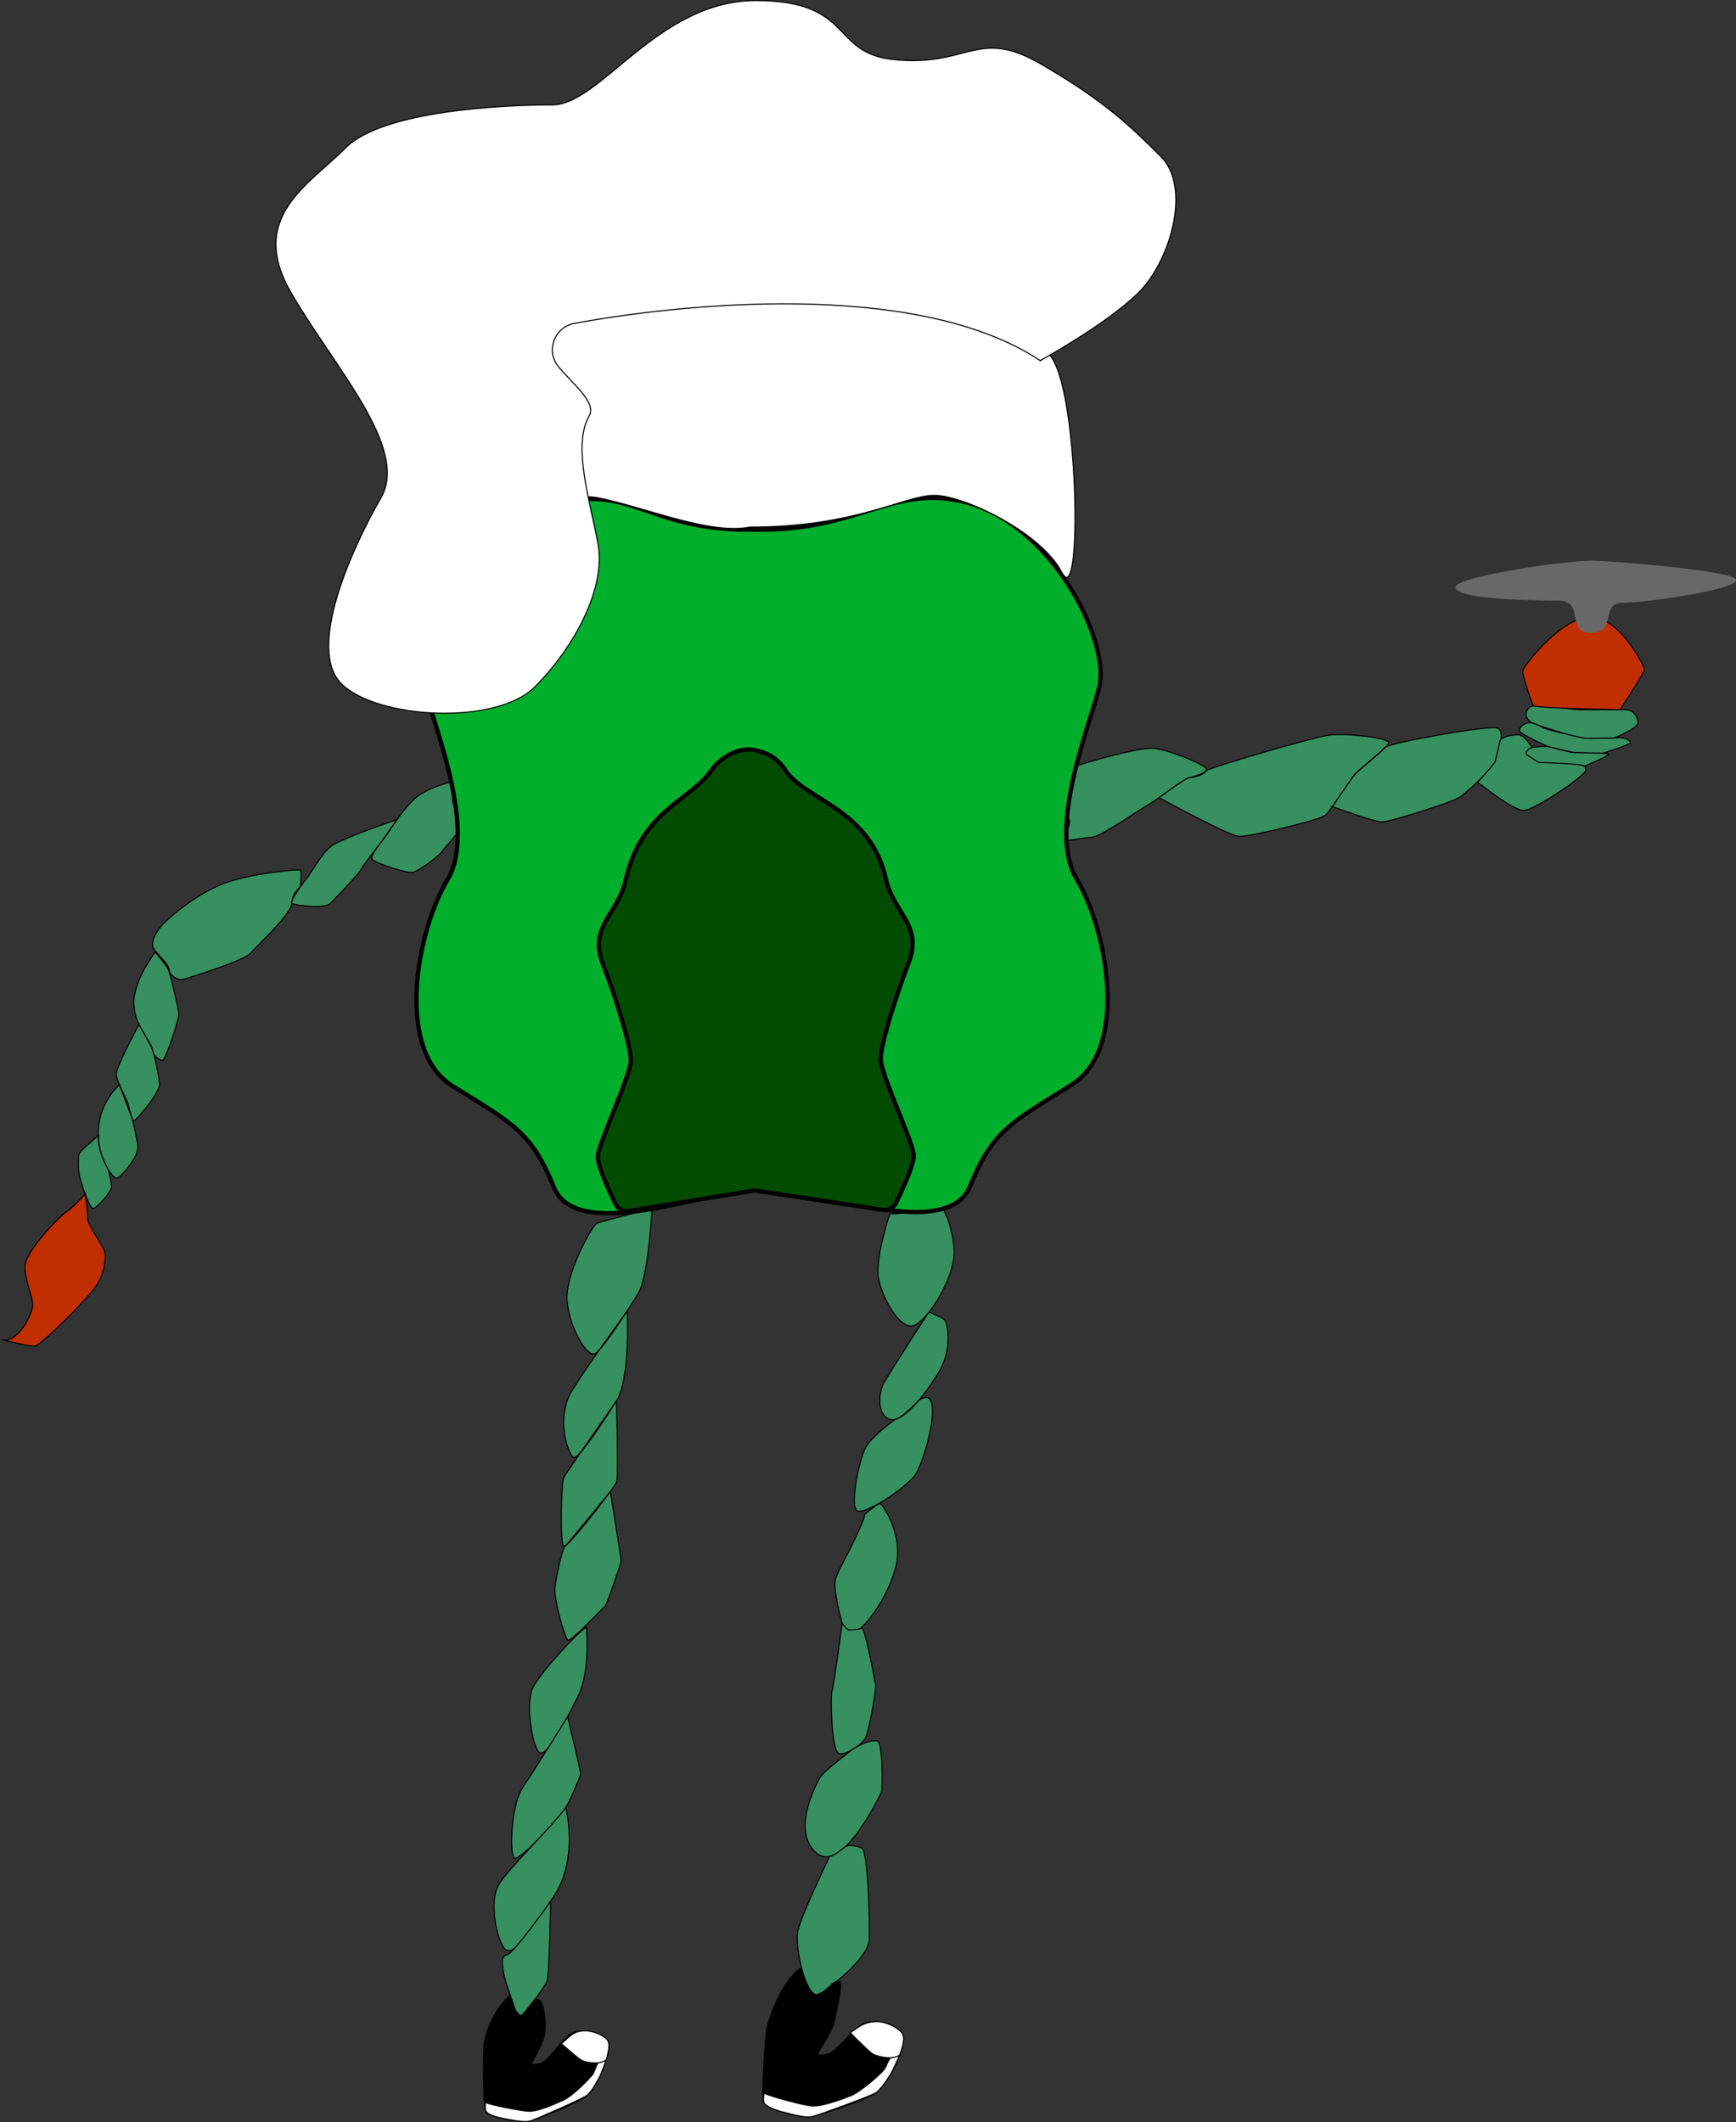 <?xml version="1.0" encoding="UTF-8"?><svg id="Layer_2" xmlns="http://www.w3.org/2000/svg" viewBox="0 0 403.49 493.25"><rect x="0" y="0" width="403.49" height="493.25" fill="#333333" stroke="none"/><defs><style>.cls-1,.cls-2{fill:#fff;}.cls-3,.cls-4,.cls-5,.cls-6,.cls-2,.cls-7,.cls-8{stroke-miterlimit:10;}.cls-3,.cls-4,.cls-5,.cls-6,.cls-2,.cls-8{stroke:#000;}.cls-3,.cls-5,.cls-6,.cls-2,.cls-7,.cls-8{stroke-width:.25px;}.cls-3,.cls-9{fill:#379060;}.cls-4,.cls-8{fill:none;}.cls-6{fill:#c12f00;}.cls-7{fill:#686868;stroke:#686868;}.cls-10{fill:#00af2c;}.cls-11{fill:#024c01;}</style></defs><g id="Layer_1-2"><g id="Arms_L_upper"><g><g><path class="cls-9" d="M37.51,215.23c-1.27,1.59-2.52,3.57-1.89,5.05,.12,.26,.32,.56,.56,.88,1.08,1.34,3.02,2.95,3.11,4.15,.11,1.47,2.1,2.61,3.04,2.4,.94-.19,14.37-4.4,15.83-6.07s9.55-9.13,9.66-11.65c-.12-.11-.07-.39,.11-.79,.37-1.85,1.66-2.88,1.84-3l.02-.02s.51-3.72,0-3.94c-.49-.21-11.4,.72-17.79,3.14-6.41,2.42-13.22,8.28-14.47,9.85h-.02Z"/><path class="cls-9" d="M67.92,209.19c-.05,.25-.09,.51-.11,.79,.51,.42,7.64,1.38,9,0,1.38-1.36,6.73-7.03,7.24-8.07,.39-.78,2.65-3.72,3.8-5.21l.65-.85,.12-.16,3.64-5.17s-13.35,4.47-15.53,6.35c-2.21,1.89-4.52,6.18-5.56,7.45-.34,.39-.86,1.08-1.39,1.84l-.02,.02c-.72,1.06-1.5,2.24-1.84,3h0Z"/><path class="cls-9" d="M87.85,196.71c-.9,1.24-1.69,2.51-1.38,3,.53,.85,8.12,3.35,9.51,3.05,1.39-.32,6.11-3.78,6.85-4.94,.72-1.15,5.28-5.61,4.59-7.01-.71-1.38-2.26-3.58-2.24-5.05,0-1.47,.39-4.18,.39-4.18,0,0-6.73,1.36-9.87,4.71-1.36,1.43-2.49,2.91-3.44,4.24-1.24,1.77-2.15,3.27-2.75,4.04-.23,.32-.55,.71-.88,1.13l-.12,.16-.65,.85h-.01Z"/></g><g><path class="cls-8" d="M87.85,196.71c-.9,1.24-1.69,2.51-1.38,3,.53,.85,8.12,3.35,9.51,3.05,1.39-.32,6.11-3.78,6.85-4.94,.72-1.15,5.28-5.61,4.59-7.01-.71-1.38-2.26-3.58-2.24-5.05,0-1.47,.39-4.18,.39-4.18,0,0-6.73,1.36-9.87,4.71-1.36,1.43-2.49,2.91-3.44,4.24-1.24,1.77-2.15,3.27-2.75,4.04-.23,.32-.55,.71-.88,1.13"/><path class="cls-8" d="M69.76,206.19c-.72,1.06-1.5,2.24-1.84,3-.18,.41-.23,.69-.11,.79,.51,.42,7.64,1.38,9,0,1.38-1.36,6.73-7.03,7.24-8.07,.39-.78,2.65-3.72,3.8-5.21l.65-.85,.12-.16,3.64-5.17s-13.35,4.47-15.53,6.35c-2.21,1.89-4.52,6.18-5.56,7.45-.34,.39-.86,1.08-1.39,1.84"/><path class="cls-8" d="M69.77,206.17s.51-3.72,0-3.94c-.49-.21-11.4,.72-17.79,3.14-6.41,2.42-13.22,8.28-14.47,9.85-1.27,1.59-2.52,3.57-1.89,5.05,.12,.26,.32,.56,.56,.88,1.08,1.34,3.02,2.95,3.11,4.15,.11,1.47,2.1,2.61,3.04,2.4,.94-.19,14.37-4.4,15.83-6.07s9.55-9.13,9.66-11.65c.02-.28,.05-.55,.11-.79,.37-1.85,1.66-2.88,1.84-3l.02-.02h-.02Z"/></g></g></g><g id="Arms_L_lower"><path class="cls-3" d="M36.08,221.32s-5.13,6.56-4.97,11.98c.05,1.84,.55,3.45,1.18,4.84,1.23,2.69,2.99,4.53,3.05,5.62,.09,1.65,1.66,2.6,2.37,2.75s3.85-9.44,3.85-10.77-2.01-9.31-2.39-10.28-3.1-4.14-3.1-4.14h.01Z"/><path class="cls-3" d="M32.29,238.14s-5.38,9.98-5.27,11.55c.04,.59,.35,1.48,.75,2.44,.66,1.58,1.57,3.32,1.88,4.17,.51,1.36,.92,4.19,1.45,4.19s6.09-6.5,5.98-8.49-1.24-6.96-1.74-8.23-3.05-5.62-3.05-5.62h0Z"/><path class="cls-3" d="M27.77,252.13s-4.76,4.06-4.92,10.83v1.02c.2,6.14,3.49,9.76,4.16,9.91,.71,.16,5.27-4.95,5.03-7.31s-1.29-6.48-1.29-6.48l-2.99-7.97h.01Z"/><path class="cls-3" d="M22.86,263.98s-4.09,3.38-4.41,4.09-.31,3.7,0,5.19c.16,.75,.73,2.6,1.36,4.29s1.32,3.22,1.71,3.34c.79,.24,4.4-3.85,4.4-5.03s-.74-3.97-.74-3.97c0,0-2.6-4.35-2.32-7.91h0Z"/><path class="cls-6" d="M19.8,277.55s-2.69,3.03-4.27,4.05-9.91,9.44-9.75,12.98,1.89,6.92,1.81,8.81-2.91,8.1-6.61,8.1c0,0,5.74,1.49,7.08,1.42s13.12-11.64,14.78-14.79,1.66-5.35,1.58-6.76-4.01-6.37-4.01-8.1-.61-5.7-.61-5.7h0Z"/></g><g id="Arms_R_upper"><g><g><path class="cls-9" d="M245.19,181.97c-.18-.35,1.62-2.45,3.26-3.28,1.64-.81,16.05-5.13,19.77-4.73,3.7,.42,11.71,3.72,12.13,4.73,.07,.16,.05,.32-.02,.49-.92,.76-2.98,1.43-3.83,1.57-.05,.02-.09,.02-.14,.02-.09,0-.25,.09-.49,.21,0,0-.02,0-.05,.02-.12,.07-.25,.14-.42,.23-.21,.14-.46,.3-.74,.46-.62,.39-1.34,.88-2.1,1.43-.6,.44-1.22,.88-1.73,1.22-.35,.25-.65,.46-.88,.65-.37,.25-.58,.42-.58,.42-1.04,.74-1.99,1.39-2.61,1.73-2.26,1.22-10.69,7.21-12.75,7.41-2.06,.18-6.7,.95-6.7,.95,0,0,1.2-3.37,1.29-4.39s-3.26-8.78-3.42-9.15h0Z"/><path class="cls-9" d="M269.38,185.4s.21-.16,.58-.42c.28-.21,.58-.42,.88-.65,.51-.35,1.13-.79,1.73-1.22,.72-.51,1.46-1.02,2.1-1.43,.28-.16,.53-.32,.74-.46,.14-.07,.3-.16,.42-.23,.02-.02,.05-.02,.05-.02,.18-.09,.35-.16,.49-.21,.05,0,.09,0,.14-.02,.07-.02,.12-.02,.16-.02,1.04,.02,3.26-.69,3.67-1.55,.97-.83,24.6-7.74,28.5-8.29,3.9-.55,13.86,.6,13.93,1.71,.02,.21-.23,.55-.65,1.02-.28,.31-.3,.33-.07,.05-1.04,1.02-7.21,6.19-7.32,6.44-.02,.05-.28,.44-.65,.99-.83,1.2-2.26,3.26-3.26,4.71-.28,.39-.51,.74-.69,1.02-.28,.39-.46,.65-.46,.65-.62,.9-1.15,1.62-1.46,1.94-1.02,1.15-17.9,5.15-20.23,5.01s-18.59-9.01-18.59-9.01h0Z"/><path class="cls-9" d="M309.66,187.47s.18-.25,.46-.65c.21-.32,.46-.67,.69-1.02,.99-1.46,2.43-3.51,3.26-4.71,.14-.21,.28-.39,.37-.53,.95-1.34,5.77-4.94,7.6-6.91,1.22-1.31,1.24-1.33,.07-.05,1.62-1.06,23.65-5.06,25.82-4.39,2.19,.69,.14,5.01,0,6.81-.07,.97-2.08,3.26-4.18,5.34-1.78,1.76-3.63,3.35-4.46,3.93-1.85,1.22-16.33,5.75-18.11,5.75s-11.53-3.58-11.53-3.58h.01Z"/></g><g><path class="cls-8" d="M276.49,180.74c.07-.02,.12-.02,.16-.02,1.04,.02,3.26-.69,3.67-1.55,.07-.16,.09-.32,.02-.49-.42-1.02-8.43-4.32-12.13-4.73-3.72-.39-18.13,3.93-19.77,4.73-1.64,.83-3.44,2.93-3.26,3.28,.16,.37,3.51,8.13,3.42,9.15s-1.29,4.39-1.29,4.39c0,0,4.64-.76,6.7-.95,2.06-.21,10.49-6.19,12.75-7.41,.62-.35,1.57-.99,2.61-1.73"/><path class="cls-8" d="M275.87,180.98c.18-.09,.35-.16,.49-.21"/><path class="cls-8" d="M275.41,181.23c.14-.07,.3-.16,.42-.23"/><path class="cls-8" d="M272.56,183.12c.76-.55,1.48-1.04,2.1-1.43"/><path class="cls-8" d="M269.95,184.99c.28-.21,.58-.42,.88-.65"/><path class="cls-8" d="M322.11,173.61c.42-.46,.67-.81,.65-1.02-.07-1.11-10.02-2.26-13.93-1.71-3.9,.55-27.53,7.46-28.5,8.29-.92,.76-2.98,1.43-3.83,1.57-.05,.02-.09,.02-.14,.02-.09,0-.25,.09-.49,.21,0,0-.02,0-.05,.02-.12,.07-.25,.14-.42,.23-.21,.14-.46,.3-.74,.46-.65,.42-1.39,.92-2.1,1.43-.6,.44-1.22,.88-1.73,1.22-.35,.25-.65,.46-.88,.65-.37,.25-.58,.42-.58,.42,0,0,16.26,8.87,18.59,9.01s19.22-3.86,20.23-5.01c.3-.32,.83-1.04,1.46-1.94"/><path class="cls-8" d="M314.07,181.09c.14-.21,.28-.39,.37-.53,.95-1.34,5.77-4.94,7.6-6.91"/><path class="cls-8" d="M310.12,186.82c.21-.32,.46-.67,.69-1.02"/><path class="cls-8" d="M309.66,187.47s9.72,3.58,11.53,3.58,16.26-4.53,18.11-5.75c.83-.58,2.68-2.17,4.46-3.93,2.1-2.08,4.11-4.37,4.18-5.34,.14-1.8,2.19-6.12,0-6.81-2.17-.67-24.21,3.33-25.82,4.39-1.07,.71-1.1,.72-.07,.05-1.04,1.02-7.21,6.19-7.32,6.44-.02,.05-.28,.44-.65,.99-.83,1.2-2.26,3.26-3.26,4.71-.28,.39-.51,.74-.69,1.02-.28,.39-.46,.65-.46,.65h0Z"/></g></g></g><g id="Arms_R_lower"><path class="cls-3" d="M343.49,181.83s8.29,6.74,10.81,6.54,14.46-8.18,14.3-9.47c-.04-.32-.15-.59-.31-.82-.49-.69-1.42-.99-2.16-1.03-.98-.05-7.67-.51-8.34-.93s-3.04-5.45-4.99-5.35-3.99,.52-4.2,1.6-1.02,4.58-1.22,4.91-3.89,4.55-3.89,4.55Z"/><path class="cls-3" d="M368.29,178.07s6.03-2.5,5.51-2.81c-.12-.07-.58-.13-1.22-.18-2.13-.16-6.27-.2-6.96-.2-1.13,0-4.89-1.28-6.07-1.35s-3.6,.11-4.06,.45-1.18,1.15-.48,1.54,2.27,1.63,2.8,1.7,9.3,.18,10.49,.85h-.01Z"/><path class="cls-3" d="M372.58,175.07s6.42-2.02,6.42-2.43-1.23-1.24-2.47-1.17c-.27,.01-.75,.03-1.36,.05-2.19,.07-5.96,.14-6.57,.08-.77-.07-8.23-1.82-9.11-2.12s-3.09-1.64-4.22-1.51-2.37,1.35-2.11,1.96,5.88,3.4,7.06,3.68,4.72,1.13,5.39,1.25,6.96,.2,6.96,.2h0Z"/><path class="cls-3" d="M375.17,171.52s5.58-2.16,5.53-3.55-1-2.94-2.76-3c-.3-.01-.77-.02-1.36-.02-2.84-.02-8.35,.04-9.67,.02-1.6-.02-8.7-1.24-10.45-.92s-1.81,1.94-1.75,2.34,.69,1.3,1.34,1.59,7.98,2.96,12.56,3.63l6.57-.08h-.01Z"/><path class="cls-6" d="M376.58,164.95s5.71-8.8,5.66-9.38-5.66-12.1-12.5-12.17c-6.84-.07-15.85,11.67-15.85,12.6s2.06,7.52,2.57,8.05,19.44,.89,20.12,.9h0Z"/></g><g id="Legs_R_upper"><g><g><path class="cls-9" d="M201.24,336.37c-1.53,2.64-3.82,13.94-1.99,14.82,1.85,.87,10.64-4.9,13.22-8.02,2.58-3.12,7.49-21.98,1.15-17.73,0,0-.07,.06-.17,.18-1.74,2.05-3.5,3.62-4.98,4.17-.03,.03-.07,.04-.09,.04-.11,.05-.21,.07-.29,.08,0,0-5.31,3.79-6.85,6.46h0Z"/><path class="cls-9" d="M205.44,321.43c-1.35,2.41-1.57,7.61,1.38,8.48,.4,.13,.83,.12,1.27,0,.1-.02,.19-.06,.29-.08,.02,0,.06-.01,.09-.04,1.51-.62,4.27-3.44,4.98-4.17,.1-.13,.17-.18,.17-.18,1.6-1.91,3.2-4.23,4.54-6.41,3.39-5.56,1.97-11.45,1.51-12.09-.45-.67-3.75-1.95-3.75-1.95-.02,.02-.05,.07-.1,.13-1.18,1.67-9.08,13.97-10.38,16.31Z"/><path class="cls-9" d="M204.17,297.05c.82,4.68,4.92,11.93,8.07,11.1,.95-.25,2.23-1.39,3.58-3.04,.05-.05,.08-.1,.1-.13,3.08-3.91,6.32-10.54,5.82-15.07-.73-6.54-2.89-10.06-3.76-10-.86,.04-8.11,2.62-11.15,2.17,0,0-3.48,10.29-2.65,14.96h0Z"/></g><g><path class="cls-8" d="M215.92,304.99c3.08-3.91,6.32-10.54,5.82-15.07-.73-6.54-2.89-10.06-3.76-10-.86,.04-8.11,2.62-11.15,2.17,0,0-3.48,10.29-2.65,14.96,.82,4.68,4.92,11.93,8.07,11.1,.95-.25,2.23-1.39,3.58-3.04"/><path class="cls-8" d="M208.38,329.82c-.1,.02-.19,.06-.29,.08-.45,.12-.88,.13-1.27,0-2.94-.87-2.73-6.07-1.38-8.48,1.31-2.34,9.2-14.64,10.38-16.31,.05-.05,.08-.1,.1-.13,0,0,3.3,1.28,3.75,1.95,.47,.64,1.88,6.53-1.51,12.09-1.34,2.18-2.94,4.49-4.54,6.41"/><path class="cls-8" d="M213.46,325.61c-1.74,2.05-3.5,3.62-4.98,4.17"/><path class="cls-8" d="M208.09,329.9s-5.31,3.79-6.85,6.46c-1.53,2.64-3.82,13.94-1.99,14.82,1.85,.87,10.64-4.9,13.22-8.02,2.58-3.12,7.49-21.98,1.15-17.73,0,0-.07,.06-.17,.18-.71,.72-3.47,3.55-4.98,4.17-.03,.03-.07,.04-.09,.04-.11,.05-.21,.07-.29,.08h0Z"/></g></g></g><g id="Legs_R_lower"><path class="cls-3" d="M200.97,352s3.1-2.61,3.58-2.52,5.8,7.37,3.51,15.29-7.74,14.1-9,14.22-2.54-.3-2.93-.66-2.69-9.44-1.9-11.41l.79-1.96s6.06-11.4,5.95-12.95h0Z"/><path class="cls-3" d="M195.75,377.33s-1.99,14.77-2.39,15.83-.09,13.89,1.59,14.41,5.43-2.12,6.24-3.67,2.48-11.15,2.3-12.23-2.44-13.6-3.2-13.24-2.69,.52-3.13,.38-1.41-1.47-1.41-1.47h0Z"/><path class="cls-3" d="M198.05,406.71s-6.11,4.64-7.18,6.07-7.05,12.77-1.17,17.88c5.89,5.12,14.72-13.04,15.13-14.04s.27-10.95-.7-11.81-4.88,.96-6.08,1.89h0Z"/><path class="cls-3" d="M192.84,431.49s-6.59,13.55-7.41,17.36,2.12,16.6,5.14,14.62,11.39-8.53,11.48-12.76-.26-20.58-1.78-21.2c0,0-2.79-1.1-3.91-.17s-2.68,2.04-3.53,2.15h.01Z"/><path class="cls-5" d="M186.06,457.49c-4.74,3.43-7.5,12.12-7.86,14.33s-1.27,15.31-.68,16.84,9.23,4.15,12.04,3.08c0,0,10.92-3.11,14.04-5.36s7.65-11.67,6.06-13.87-7.1-3.6-9.56-1.82c-2.47,1.79-5.69,5.98-7.31,6.6s-3.17,.52-4.68-.7l-1.3,5.39s6.64-9.14,7.15-12.28,2.52-9.93,.55-9.18-1.97,2.28-4.74,3.13c-2.03,.62-3.69-6.16-3.69-6.16h-.02Z"/><g><path class="cls-1" d="M209.65,472.51c.87,1.2,.01,3.41-.45,4.9s-5.29,.87-6.68-.25c-1.37-1.11-4.9-4.69-4.9-4.69,2.07-1.5,3.25-2.44,5.76-2.6,2.5-.15,5.4,1.42,6.27,2.63h0Z"/><path class="cls-8" d="M197.62,472.49s3.53,3.58,4.9,4.69c1.38,1.11,6.21,1.74,6.68,.25s1.32-3.71,.45-4.9-3.78-2.78-6.27-2.63c-2.51,.15-3.69,1.1-5.76,2.6h0Z"/></g><g><path class="cls-1" d="M209.07,477.79s-1.8,4.02-2.12,4.4c-.32,.39-2.03,3.5-3.6,4.37-1.57,.86-13.07,5.04-13.79,5.19-.73,.14-1.12,.71-4.82-.14-3.7-.86-6.52-1.62-7.22-2.94-.19-1.11,.08-2.14,.08-2.14,1.87,.87,8.26,2.53,10.65,2.91s6.99-1.36,9.41-2.29,7.04-5.13,7.75-6.01,1.13-2.79,1.77-2.85c.63-.07,1.73-.4,1.9-.52v.02Z"/><path class="cls-8" d="M177.59,486.54c1.87,.87,8.26,2.53,10.65,2.91s6.99-1.36,9.41-2.29,7.04-5.13,7.75-6.01,1.13-2.79,1.77-2.85c.63-.07,1.73-.4,1.9-.52,0,0-1.8,4.02-2.12,4.4-.32,.39-2.03,3.5-3.6,4.37-1.57,.86-13.07,5.04-13.79,5.19-.73,.14-1.12,.71-4.82-.14-3.7-.86-6.52-1.62-7.22-2.94-.19-1.11,.08-2.14,.08-2.14v.02Z"/></g></g><g id="Legs_L_upper"><g><g><path class="cls-9" d="M151.55,280.94s-.86,16.03-3.24,19.77c-.63,1.01-1.55,2.45-2.57,4.03,0,0-.03,.04-.1,.14-.55,.75-3.32,4.55-6.33,8.84-.53,.58-.98,.95-1.29,1.01-1.68,.34-5.53-5.77-6.21-12.09-.67-6.34,5.87-17.8,6.88-18.29s12.85-3.41,12.85-3.41h.01Z"/><path class="cls-9" d="M145.65,304.88c.07-.09,.1-.14,.1-.14,0,0,.83,15.6-2.46,20.87l-.03,.04c-.43,.61-4.72,6.77-8.1,11.67-.86,.98-1.51,1.55-1.81,1.45-1.08-.35-4.49-9.02-.29-15.71,1.67-2.67,4.03-6.15,6.28-9.35,1.66-1.79,4.23-5.58,6.33-8.84h-.02Z"/><path class="cls-9" d="M143.25,325.65l.03-.04s.5,17.57,.06,18.82c-.09,.25-.65,1.09-1.49,2.25,0,0-.04,.05-.12,.14-1.06,1.31-9.57,11.77-10.34,12.48h-.02v.03c-.18,.1-.3,.14-.36,.1-.91-.49-.56-14.92,0-15.99,.2-.4,1.99-3.01,4.13-6.12,2.16-2.49,5.6-7.67,7.97-11.45l.13-.22h.01Z"/><path class="cls-9" d="M141.74,346.82c.07-.09,.12-.14,.12-.14,0,0,2.57,15.64,2.51,16.23s-3.24,9.92-3.73,10.41c-.08,.07-.29,.28-.58,.59-1.87,1.92-7.48,7.65-8.05,7.36-.66-.34-3.36-9.67-3.02-12.35,.34-2.65,1.67-8.92,2.4-9.6v-.02h.03c1.63-1.15,7.47-8.53,10.34-12.48h-.02Z"/></g><g><path class="cls-8" d="M145.65,304.88c-2.1,3.26-4.67,7.05-6.33,8.84-.53,.58-.98,.95-1.29,1.01-1.68,.34-5.53-5.77-6.21-12.09-.67-6.34,5.87-17.8,6.88-18.29s12.85-3.41,12.85-3.41c0,0-.86,16.03-3.24,19.77-.63,1.01-1.55,2.45-2.57,4.03"/><path class="cls-8" d="M143.25,325.65l-.13,.22c-2.37,3.78-5.81,8.96-7.97,11.45-.86,.98-1.51,1.55-1.81,1.45-1.08-.35-4.49-9.02-.29-15.71,1.67-2.67,4.03-6.15,6.28-9.35,3.01-4.29,5.78-8.09,6.33-8.84,.07-.09,.1-.14,.1-.14,0,0,.83,15.6-2.46,20.87"/><path class="cls-8" d="M131.37,359.33c-.16,.1-.28,.14-.35,.1-.91-.49-.56-14.92,0-15.99,.2-.4,1.99-3.01,4.13-6.12,3.38-4.9,7.67-11.06,8.1-11.67l.03-.04s.5,17.57,.06,18.82c-.09,.25-.65,1.09-1.49,2.25"/><path class="cls-8" d="M141.74,346.82c-2.87,3.96-8.71,11.33-10.34,12.48"/><path class="cls-8" d="M141.85,346.68s2.57,15.64,2.51,16.23-3.24,9.92-3.73,10.41c-.08,.07-.29,.28-.58,.59-1.87,1.92-7.48,7.65-8.05,7.36-.66-.34-3.36-9.67-3.02-12.35,.34-2.65,1.67-8.92,2.4-9.6v-.02h.03c.76-.71,9.27-11.17,10.34-12.48,.07-.09,.12-.14,.12-.14h-.02Z"/></g></g></g><g id="Legs_L_lower"><path class="cls-3" d="M136.28,378.2s1.05,10.07-1.96,16.14c-.74,1.5-1.56,3.11-2.39,4.67-2.53,4.77-5.21,9.08-6.47,8.38-1.67-.92-3.51-11.64-1.52-15.29s9.7-12.08,12.34-13.9Z"/><path class="cls-3" d="M131.93,399.01s3.15,13.03,3.04,13.43c-.08,.29-1.71,4.54-3.47,7.72-.64,1.15-1.3,2.17-1.91,2.8-2.29,2.39-8.74,9.22-9.97,8.98s-1.01-12.29,1.97-16.64,10.34-16.29,10.34-16.29h0Z"/><path class="cls-3" d="M131.5,420.15s3.05,11.67-2.64,20.4c-.3,.46-.59,.91-.88,1.34-5.17,7.88-8.33,12.23-10.21,11.42-1.98-.85-4.49-11.34-1.69-15.53s11.86-12.8,15.43-17.64h0Z"/><path class="cls-3" d="M127.98,441.89s-.3,16.77-.78,18.45-7.19,10.12-6.92,8.66c.1-.53-2.87-8.04-3.26-10.55s-.53-3.79,1.03-4.17c1.26-.31,9.05-11.04,9.92-12.38h.01Z"/><path class="cls-5" d="M118.54,463.87c-4.1,3.4-5.85,9.43-6.04,11.47s-.23,13.97,.39,15.33,8.63,3.21,11.11,2.07c0,0,9.73-3.48,12.42-5.71s6.24-11.05,4.66-12.95-6.66-2.84-8.79-1.07-4.81,5.77-6.24,6.43-2.85,.66-4.29-.36l-.86,4.97s5.48-8.7,5.75-11.58-.31-8.49-2.05-7.69-2.66,4.78-4.03,3.41c-1.69-1.69-2.04-4.32-2.04-4.32h0Z"/><g><path class="cls-1" d="M134.9,478.73c-1.31-.93-4.44-3.7-4.44-3.7,1.78-1.48,2.51-2.68,4.76-2.96,2.26-.29,4.99,.96,5.85,2,.87,1.04,.22,3.1-.11,4.49-.33,1.38-4.76,1.1-6.07,.17h.01Z"/><path class="cls-8" d="M130.47,475.02s3.13,2.77,4.44,3.7c1.31,.94,5.74,1.21,6.07-.17,.33-1.39,.97-3.44,.11-4.49-.86-1.04-3.59-2.29-5.85-2-2.26,.28-2.98,1.48-4.76,2.96h-.01Z"/></g><g><path class="cls-1" d="M140.88,478.89s-1.39,3.75-1.66,4.12c-.27,.37-1.63,3.29-3.01,4.17-1.37,.89-11.55,5.37-12.21,5.54-.65,.18-.96,.72-4.37,.17s-6.02-1.08-6.73-2.23c-.24-1-.07-1.94-.07-1.94,1.75,.67,7.66,1.81,9.85,2.01s6.26-1.67,8.4-2.65,6.08-5.08,6.68-5.92c.59-.84,.85-2.59,1.42-2.69,.58-.09,1.56-.46,1.7-.58h0Z"/><path class="cls-8" d="M112.83,488.71c1.75,.67,7.66,1.81,9.85,2.01s6.26-1.67,8.4-2.65,6.08-5.08,6.68-5.92c.59-.84,.85-2.59,1.42-2.69,.58-.09,1.56-.46,1.7-.58,0,0-1.39,3.75-1.66,4.12-.27,.37-1.63,3.29-3.01,4.17-1.37,.89-11.55,5.37-12.21,5.54-.65,.18-.96,.72-4.37,.17s-6.02-1.08-6.73-2.23c-.24-1-.07-1.94-.07-1.94h0Z"/></g></g><g id="Gerry_Back"><g><path class="cls-10" d="M222.48,116.28c21.59,4.15,35.45,32.49,33.08,43.12-1.78,8.01-12.41,33.08-5.32,44.9s12.28,39.43-1.18,47.85c-14.18,8.86-18.31,10.63-23.63,23.63-3.36,8.21-16.87,6.29-28.59,3.76-6.83-1.48-16.45-2.83-19.71-2.84h-3.45c-8.86,.04-39.58,12.33-44.9-.66-5.32-13-9.45-14.77-23.63-23.63-13.46-8.41-8.27-36.04-1.18-47.85s-3.53-36.89-5.32-44.9c-2.36-10.63,11.5-38.97,33.08-43.12,15.36-2.95,20.09,6.56,41.94,6.56h3.45c21.86,0,29.99-9.78,45.35-6.82h.01Z"/><path class="cls-4" d="M173.69,276.7c-8.86,.04-39.58,12.33-44.9-.66-5.32-13-9.45-14.77-23.63-23.63-13.46-8.41-8.27-36.04-1.18-47.85s-3.53-36.89-5.32-44.9c-2.36-10.63,11.5-38.97,33.08-43.12,15.36-2.95,20.09,6.56,41.94,6.56h3.45c21.86,0,29.99-9.78,45.35-6.82,21.59,4.15,35.45,32.49,33.08,43.12-1.78,8.01-12.41,33.08-5.32,44.9s12.28,39.43-1.18,47.85c-14.18,8.86-18.31,10.63-23.63,23.63-3.36,8.21-16.87,6.29-28.59,3.76-6.83-1.48-16.45-2.83-19.71-2.84h-3.44Z"/></g><g><path class="cls-11" d="M205.88,204.26c1.82,8.07,8.67,10.78,5.32,19.49-2.95,7.68-6.5,18.9-6.5,22.45s7.68,19.49,7.68,22.45c0,2.19-2.72,8.05-4.13,10.95-.5,1.02-1.54,1.67-2.68,1.67l-30.16-4.57-29.66,4.84c-1.14,0-2.18-.65-2.68-1.67-1.41-2.9-4.13-8.77-4.13-10.95,0-2.95,7.68-18.9,7.68-22.45s-3.54-14.77-6.5-22.45c-3.35-8.72,3.5-11.43,5.32-19.49,3.63-16.09,15.02-18.5,19.74-25.26,1.5-2.15,3.59-3.75,6.07-4.6,.87-.3,1.8-.45,2.71-.45s1.83,.15,2.71,.45l.91,.31c2.04,.71,3.73,2.13,4.9,3.95,4.53,7.07,19.7,8.93,23.41,25.33h-.01Z"/><path class="cls-4" d="M145.75,281.54c-1.14,0-2.18-.65-2.68-1.67-1.41-2.9-4.13-8.77-4.13-10.95,0-2.95,7.68-18.9,7.68-22.45s-3.54-14.77-6.5-22.45c-3.35-8.72,3.5-11.43,5.32-19.49,3.63-16.09,15.02-18.5,19.74-25.26,1.5-2.15,3.59-3.75,6.07-4.6,.87-.3,1.8-.45,2.71-.45s1.83,.15,2.71,.45l.91,.31c2.04,.71,3.73,2.13,4.9,3.95,4.53,7.07,19.7,8.93,23.41,25.33,1.82,8.07,8.67,10.78,5.32,19.49-2.95,7.68-6.5,18.9-6.5,22.45s7.68,19.49,7.68,22.45c0,2.19-2.72,8.05-4.13,10.95-.5,1.02-1.54,1.67-2.68,1.67l-30.16-4.57-29.66,4.84h-.01Z"/></g></g><g id="Hat_back"><path class="cls-2" d="M124.54,118.73c.17-.14,.35-.27,.53-.4,3.34-2.26,10.06-3.41,14.02-2.61,11.02,2.22,25.66,8.61,35.22,6.8,24.72,0,35.88-7.38,42.82-7.38s24.82,8.56,29.7,17.95,3.87-43.8-2.92-50.59-40.88-15.04-57.74-15.04-43.42-4.93-57.54,9.19-26.64,44.21-19.76,55.63c.12,.21,.41,.26,.6,.12l15.07-13.67h0Z"/><path class="cls-2" d="M241.76,83.82s15.58-8.52,22.94-15.88,12.26-24.41,5.11-31.56-13.37-13.12-28.04-21.59-16.78,.95-34.26-.96c-14.53-1.59-9.05-13.7-31.84-13.7s-36.07,24.25-47.3,24.25-39.32,1.28-48,9.96-22.81,16.2-12.77,33.6,27.62,36.2,20.94,47.78-17.36,35.04-9.19,43.21,35.89,9.78,44.94,.74,16.69-22.96,14.68-33.42-5.92-22.83-2.01-29.62c1.84-3.18-4.46-7.91-7.3-11.59s-.72-9.01,3.82-9.86c22.74-4.26,79.08-10.72,108.3,8.63h-.02Z"/></g></g><g id="Layer_2-2"><path class="cls-7" d="M369.74,146.97c6.14,0,1.94-6.98,7.33-6.98s26.3-3.06,26.3-5.17c0-1.89-27.66-4.36-33.79-4.36s-31.15,3.74-31.15,6.05,13.96,2.97,23.74,2.97c6.47,0,1.76,7.49,7.56,7.49Z"/></g></svg>